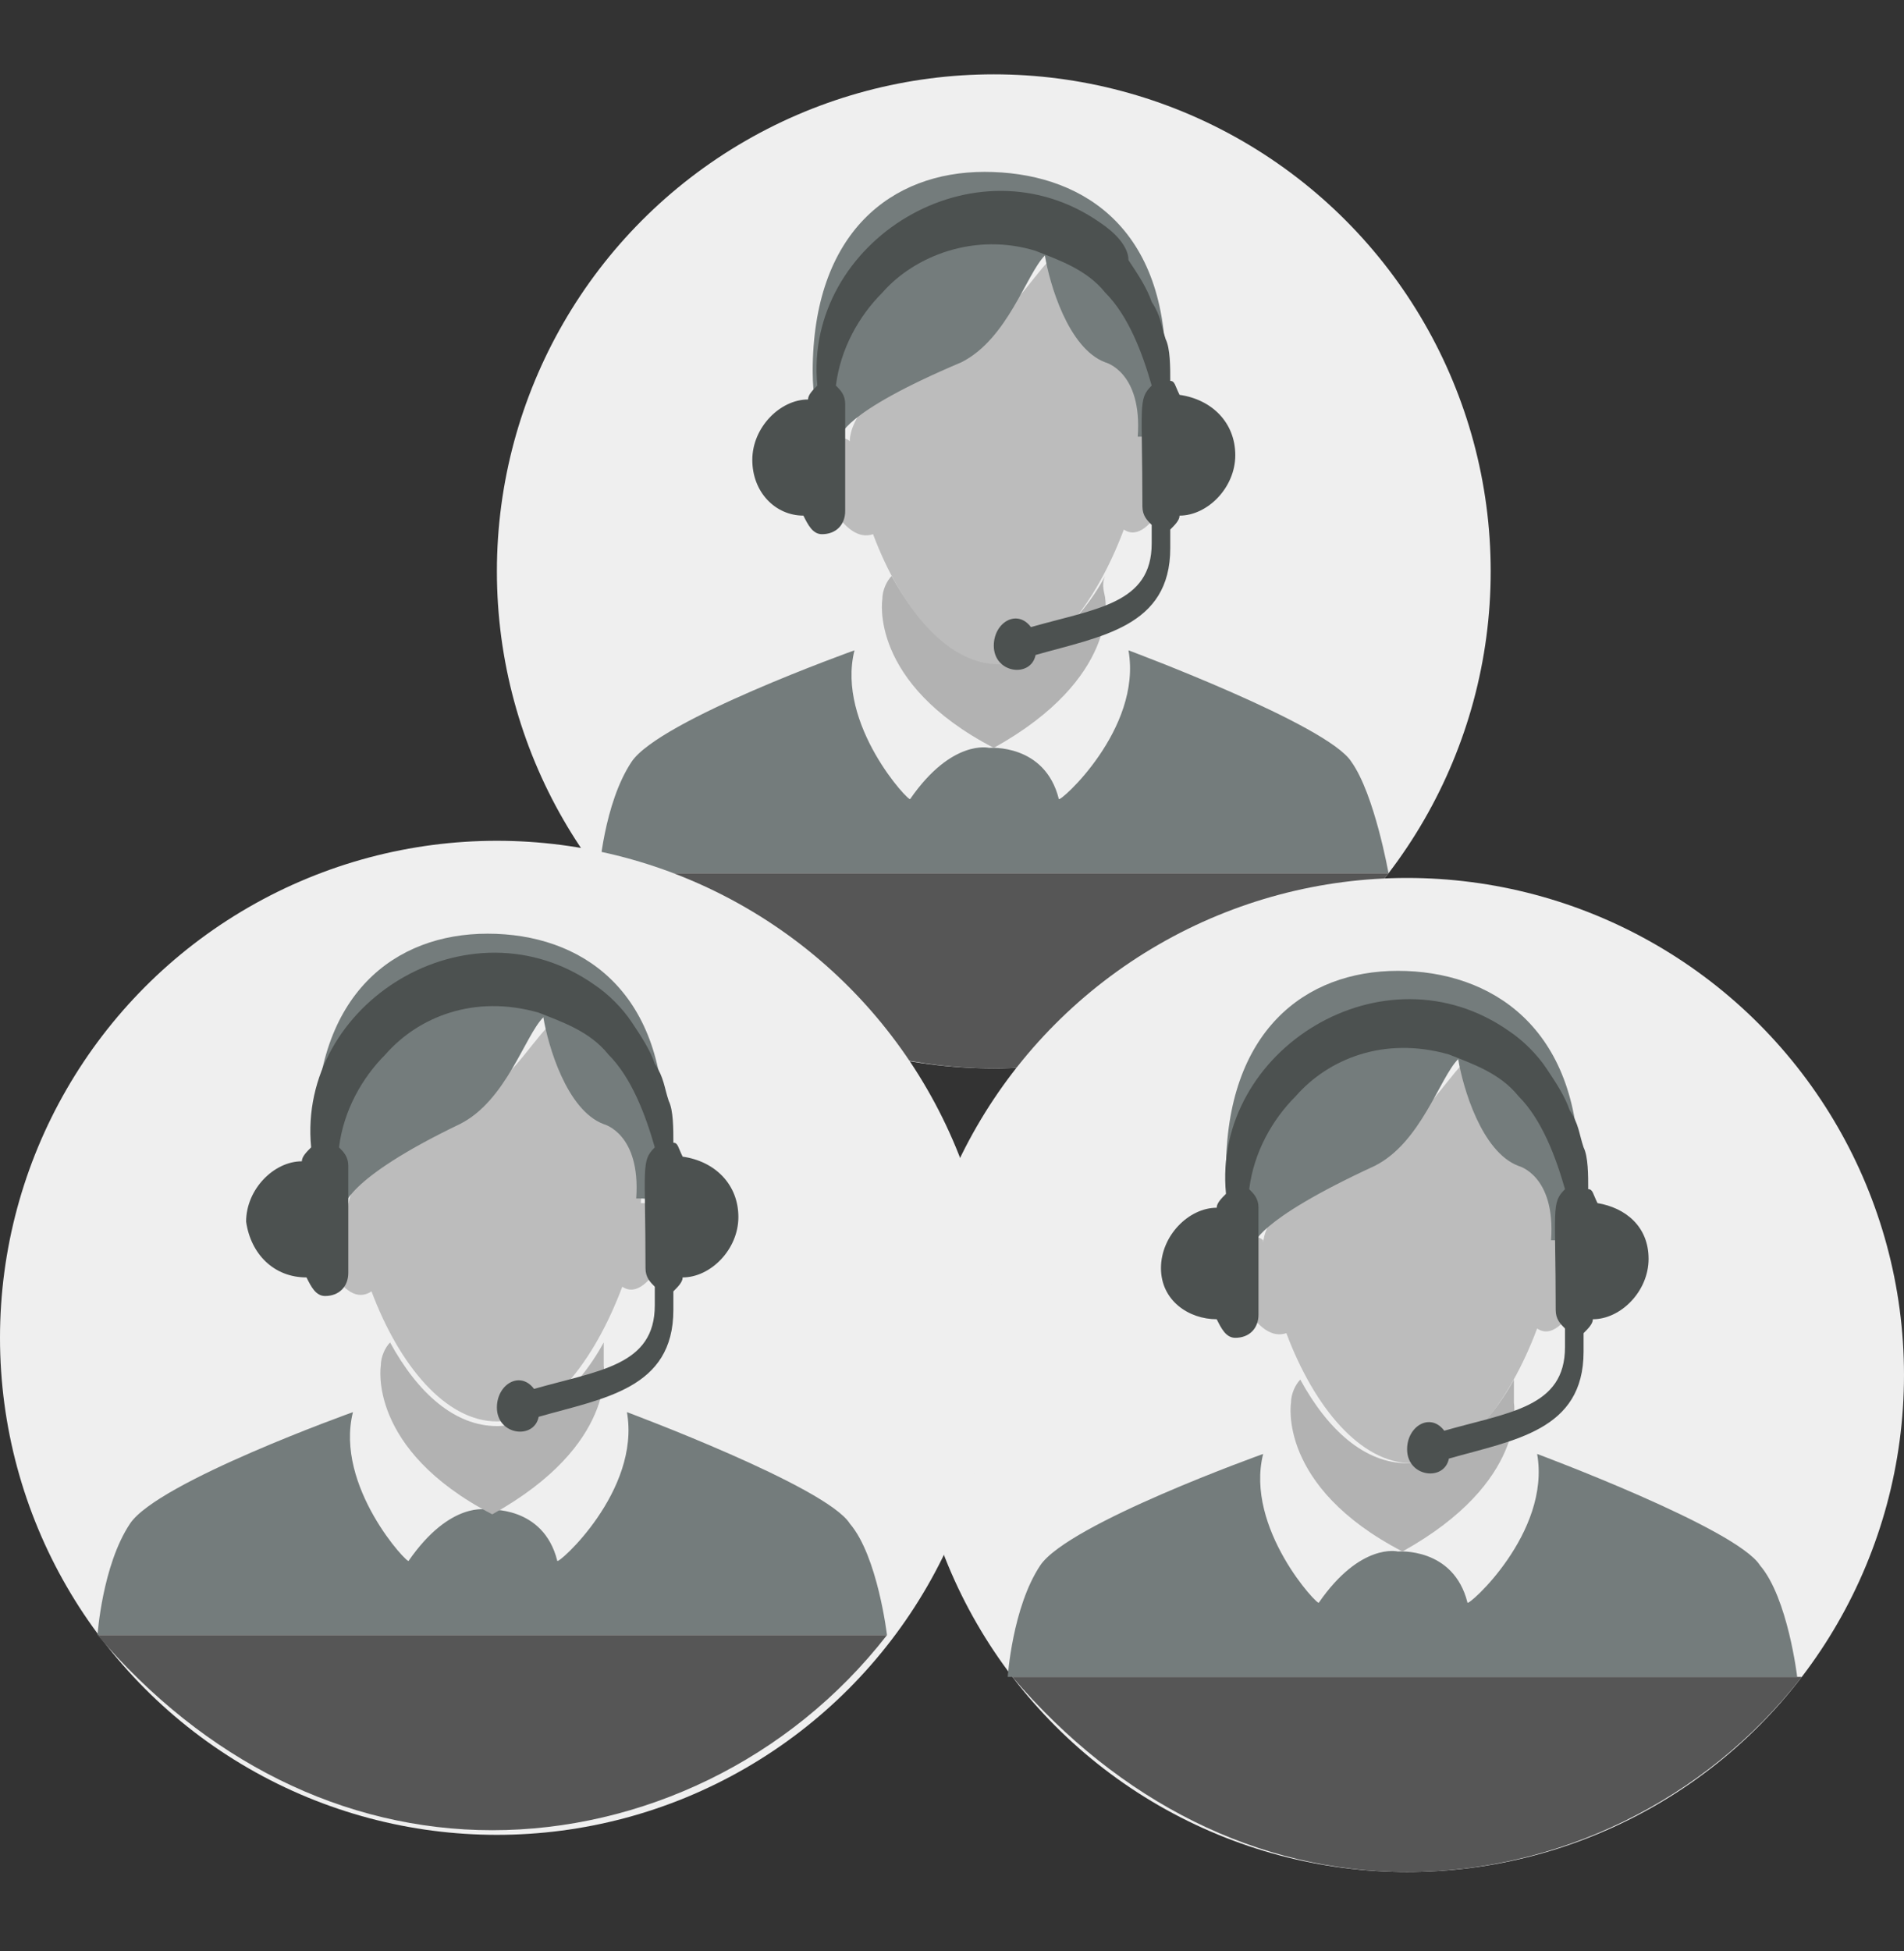 <?xml version="1.0" encoding="utf-8"?>
<!-- Generator: Adobe Illustrator 21.0.2, SVG Export Plug-In . SVG Version: 6.00 Build 0)  -->
<svg version="1.1" id="Capa_1" xmlns="http://www.w3.org/2000/svg" xmlns:xlink="http://www.w3.org/1999/xlink" x="0px" y="0px"
	 viewBox="0 0 41 42" style="enable-background:new 0 0 41 42;" xml:space="preserve">
<rect x="0" y="0" width="41" height="42" fill="#333333" stroke="none"/>
<style type="text/css">
	.st0{fill:#EFEFEF;}
	.st1{fill:#747C7C;}
	.st2{fill:#B2B2B2;}
	.st3{fill:#BCBCBC;}
	.st4{fill:#4C5150;}
	.st5{fill:#565656;}
</style>
<g>
	<circle class="st0" cx="21.4" cy="12.3" r="10.7"/>
	<path class="st1" d="M29.9,18.8h-17c0,0,0.1-1.5,0.7-2.4c0.6-0.9,4.8-2.4,4.8-2.4c-0.4,1.6,1.2,3.3,1.2,3.2
		c0.9-1.3,1.7-1.1,1.7-1.1s1.2-0.1,1.5,1.1c0,0.1,1.8-1.5,1.5-3.2c0,0,4.3,1.6,4.8,2.4C29.6,17.1,29.9,18.8,29.9,18.8z"/>
	<path class="st2" d="M23.8,12.9c0,0,0.3,1.7-2.4,3.2l0,0c-2.7-1.4-2.4-3.2-2.4-3.2l0,0c0-0.2,0.1-0.4,0.2-0.5
		c0.6,1.1,1.4,1.8,2.3,1.8c0.8,0,1.7-0.7,2.3-1.8C23.7,12.6,23.8,12.8,23.8,12.9L23.8,12.9z"/>
	<path class="st3" d="M25,9.5c-0.1-0.1-0.2-0.1-0.4-0.1l0,0c0.1-1.4-0.7-2-0.7-2c-0.8-0.3-1.2-1.2-1.3-1.8c-0.4,0.4-0.9,1.3-1.8,1.7
		c-2.6,1.1-2.5,2.2-2.5,2.2l0,0V9.5l0,0c-0.1-0.1-0.3-0.1-0.4,0.1c-0.3,0.2-0.3,0.8,0,1.3s0.6,0.7,0.9,0.6c0.6,1.6,1.6,2.8,2.7,2.8
		c1.1,0,2.1-1.3,2.7-2.9c0.3,0.2,0.6-0.1,0.9-0.6C25.3,10.3,25.3,9.7,25,9.5z"/>
	<path class="st1" d="M25.1,7.9c0,0.5-0.1,1.1-0.2,1.6c-0.1-0.1-0.2-0.1-0.4-0.1l0,0c0.1-1.4-0.7-1.6-0.7-1.6
		c-0.8-0.3-1.2-1.7-1.3-2.3c-0.4,0.4-0.8,1.8-1.8,2.3c-2.6,1.1-2.6,1.6-2.6,1.6l0,0V9.5l0,0c-0.1-0.1-0.3-0.1-0.4,0.1
		c-0.1-0.5-0.2-1.1-0.2-1.6c0-3,1.7-4.3,3.7-4.3S25.1,4.8,25.1,7.9z"/>
	<path class="st4" d="M17.3,11.1c0.1,0.2,0.2,0.4,0.4,0.4c0.3,0,0.5-0.2,0.5-0.5V8.7c0-0.2-0.1-0.3-0.2-0.4c0.1-0.8,0.5-1.5,1-2
		C19.7,5.5,21,5,22.3,5.4c0.5,0.2,1.1,0.4,1.5,0.9c0.5,0.5,0.8,1.3,1,2c-0.3,0.3-0.2,0.4-0.2,2.6c0,0.2,0.1,0.3,0.2,0.4v0.4
		c0,1.3-1.2,1.4-2.6,1.8c-0.3-0.4-0.8-0.1-0.8,0.4c0,0.6,0.8,0.7,0.9,0.2c1.4-0.4,2.9-0.6,2.9-2.3v-0.4c0.1-0.1,0.2-0.2,0.2-0.3
		c0.6,0,1.2-0.6,1.2-1.3s-0.5-1.2-1.2-1.3c-0.1-0.2-0.1-0.3-0.2-0.3c0-0.3,0-0.7-0.1-0.9c-0.1-0.3-0.1-0.5-0.3-0.8
		c-0.1-0.3-0.3-0.6-0.5-0.9C24.3,5.3,24,5,23.7,4.8c-2.7-1.9-6.4,0.4-6.1,3.5c-0.1,0.1-0.2,0.2-0.2,0.3c-0.6,0-1.2,0.6-1.2,1.3
		S16.7,11.1,17.3,11.1z"/>
	<path class="st5" d="M12.9,18.8c2.3,2.7,5.3,4.2,8.5,4.2s6.4-1.5,8.5-4.2H12.9z"/>
</g>
<g>
	<circle class="st0" cx="30.3" cy="29.6" r="10.7"/>
	<path class="st1" d="M38.7,36.1h-17c0,0,0.1-1.5,0.7-2.4c0.6-0.9,4.8-2.4,4.8-2.4c-0.4,1.6,1.2,3.3,1.2,3.2
		c0.9-1.3,1.7-1.1,1.7-1.1s1.2-0.1,1.5,1.1c0,0.1,1.8-1.5,1.5-3.2c0,0,4.3,1.6,4.8,2.4C38.5,34.4,38.7,36.1,38.7,36.1z"/>
	<path class="st2" d="M32.6,30.2c0,0,0.3,1.7-2.4,3.2l0,0c-2.7-1.4-2.4-3.2-2.4-3.2l0,0c0-0.2,0.1-0.4,0.2-0.5
		c0.6,1.1,1.4,1.8,2.3,1.8c0.8,0,1.7-0.7,2.3-1.8C32.6,29.9,32.6,30.1,32.6,30.2L32.6,30.2z"/>
	<path class="st3" d="M33.9,26.8c-0.1-0.1-0.2-0.1-0.4-0.1l0,0c0.1-1.4-0.7-2-0.7-2c-0.8-0.3-1.2-1.2-1.3-1.8
		c-0.4,0.4-0.9,1.3-1.8,1.7c-2.6,1.1-2.5,2.2-2.5,2.2l0,0v-0.1l0,0c-0.1-0.1-0.3-0.1-0.4,0.1c-0.3,0.2-0.3,0.8,0,1.3
		c0.3,0.5,0.6,0.7,0.9,0.6c0.6,1.6,1.6,2.8,2.7,2.8c1.1,0,2.1-1.3,2.7-2.9c0.3,0.2,0.6-0.1,0.9-0.6C34.1,27.6,34.1,27,33.9,26.8z"/>
	<path class="st1" d="M34,25.2c0,0.5-0.1,1.1-0.2,1.6c-0.1-0.1-0.2-0.1-0.4-0.1l0,0c0.1-1.4-0.7-1.6-0.7-1.6
		c-0.8-0.3-1.2-1.7-1.3-2.3c-0.4,0.4-0.8,1.8-1.8,2.3C27,26.3,27,26.8,27,26.8l0,0v-0.1l0,0c-0.1-0.1-0.3-0.1-0.4,0.1
		c-0.1-0.5-0.2-1.1-0.2-1.6c0-3,1.7-4.3,3.7-4.3S34,22.1,34,25.2z"/>
	<path class="st4" d="M26.2,28.4c0.1,0.2,0.2,0.4,0.4,0.4c0.3,0,0.5-0.2,0.5-0.5V26c0-0.2-0.1-0.3-0.2-0.4c0.1-0.8,0.5-1.5,1-2
		c0.7-0.8,1.9-1.3,3.3-0.9c0.5,0.2,1.1,0.4,1.5,0.9c0.5,0.5,0.8,1.3,1,2c-0.3,0.3-0.2,0.4-0.2,2.6c0,0.2,0.1,0.3,0.2,0.4v0.4
		c0,1.3-1.2,1.4-2.6,1.8c-0.3-0.4-0.8-0.1-0.8,0.4c0,0.6,0.8,0.7,0.9,0.2c1.4-0.4,2.9-0.6,2.9-2.3v-0.4c0.1-0.1,0.2-0.2,0.2-0.3
		c0.6,0,1.2-0.6,1.2-1.3S35,26,34.4,25.9c-0.1-0.2-0.1-0.3-0.2-0.3c0-0.3,0-0.7-0.1-0.9c-0.1-0.3-0.1-0.5-0.3-0.8
		c-0.1-0.3-0.3-0.6-0.5-0.9c-0.2-0.3-0.5-0.6-0.8-0.8c-2.7-1.9-6.4,0.4-6.1,3.5c-0.1,0.1-0.2,0.2-0.2,0.3c-0.6,0-1.2,0.6-1.2,1.3
		S25.6,28.4,26.2,28.4z"/>
	<path class="st5" d="M21.8,36.1c2.3,2.7,5.3,4.2,8.5,4.2s6.4-1.5,8.5-4.2H21.8z"/>
</g>
<g>
	<circle class="st0" cx="10.7" cy="28.8" r="10.7"/>
	<path class="st1" d="M19.1,35.2h-17c0,0,0.1-1.5,0.7-2.4c0.6-0.9,4.8-2.4,4.8-2.4c-0.4,1.6,1.2,3.3,1.2,3.2
		c0.9-1.3,1.7-1.1,1.7-1.1s1.2-0.1,1.5,1.1c0,0.1,1.8-1.5,1.5-3.2c0,0,4.3,1.6,4.8,2.4C18.9,33.5,19.1,35.2,19.1,35.2z"/>
	<path class="st2" d="M13,29.4c0,0,0.3,1.7-2.4,3.2l0,0c-2.7-1.4-2.4-3.2-2.4-3.2l0,0c0-0.2,0.1-0.4,0.2-0.5
		c0.6,1.1,1.4,1.8,2.3,1.8c0.8,0,1.7-0.7,2.3-1.8C13,29,13,29.2,13,29.4L13,29.4z"/>
	<path class="st3" d="M14.2,26c-0.1-0.1-0.2-0.1-0.4-0.1l0,0c0.1-1.4-0.7-2-0.7-2c-0.8-0.3-1.2-1.2-1.3-1.8
		c-0.4,0.4-0.9,1.3-1.8,1.7C7.4,24.9,7.5,26,7.5,26l0,0v-0.1l0,0c-0.1-0.1-0.3-0.1-0.4,0.1c-0.3,0.2-0.3,0.8,0,1.3S7.7,28,8,27.8
		c0.6,1.6,1.6,2.8,2.7,2.8s2.1-1.3,2.7-2.9c0.3,0.2,0.6-0.1,0.9-0.6C14.5,26.8,14.5,26.2,14.2,26z"/>
	<path class="st1" d="M14.3,24.3c0,0.5-0.1,1.1-0.2,1.6c-0.1-0.1-0.2-0.1-0.4-0.1l0,0c0.1-1.4-0.7-1.6-0.7-1.6
		c-0.8-0.3-1.2-1.7-1.3-2.3c-0.4,0.4-0.8,1.8-1.8,2.3C7.4,25.4,7.4,26,7.4,26l0,0v-0.1l0,0C7.3,25.9,7.1,25.9,7,26
		c-0.1-0.5-0.2-1.1-0.2-1.6c0-3,1.7-4.3,3.7-4.3S14.3,21.3,14.3,24.3z"/>
	<path class="st4" d="M6.6,27.5c0.1,0.2,0.2,0.4,0.4,0.4c0.3,0,0.5-0.2,0.5-0.5v-2.3c0-0.2-0.1-0.3-0.2-0.4c0.1-0.8,0.5-1.5,1-2
		c0.7-0.8,1.9-1.3,3.3-0.9c0.5,0.2,1.1,0.4,1.5,0.9c0.5,0.5,0.8,1.3,1,2c-0.3,0.3-0.2,0.4-0.2,2.6c0,0.2,0.1,0.3,0.2,0.4v0.4
		c0,1.3-1.2,1.4-2.6,1.8c-0.3-0.4-0.8-0.1-0.8,0.4c0,0.6,0.8,0.7,0.9,0.2c1.4-0.4,2.9-0.6,2.9-2.3v-0.4c0.1-0.1,0.2-0.2,0.2-0.3
		c0.6,0,1.2-0.6,1.2-1.3s-0.5-1.2-1.2-1.3c-0.1-0.2-0.1-0.3-0.2-0.3c0-0.3,0-0.7-0.1-0.9c-0.1-0.3-0.1-0.5-0.3-0.8
		c-0.1-0.3-0.3-0.6-0.5-0.9c-0.2-0.3-0.5-0.6-0.8-0.8c-2.7-1.9-6.4,0.4-6.1,3.5c-0.1,0.1-0.2,0.2-0.2,0.3c-0.6,0-1.2,0.6-1.2,1.3
		C5.4,27,5.9,27.5,6.6,27.5z"/>
	<path class="st5" d="M2.1,35.2c2.3,2.7,5.3,4.2,8.5,4.2s6.4-1.5,8.5-4.2H2.1z"/>
</g>
</svg>
